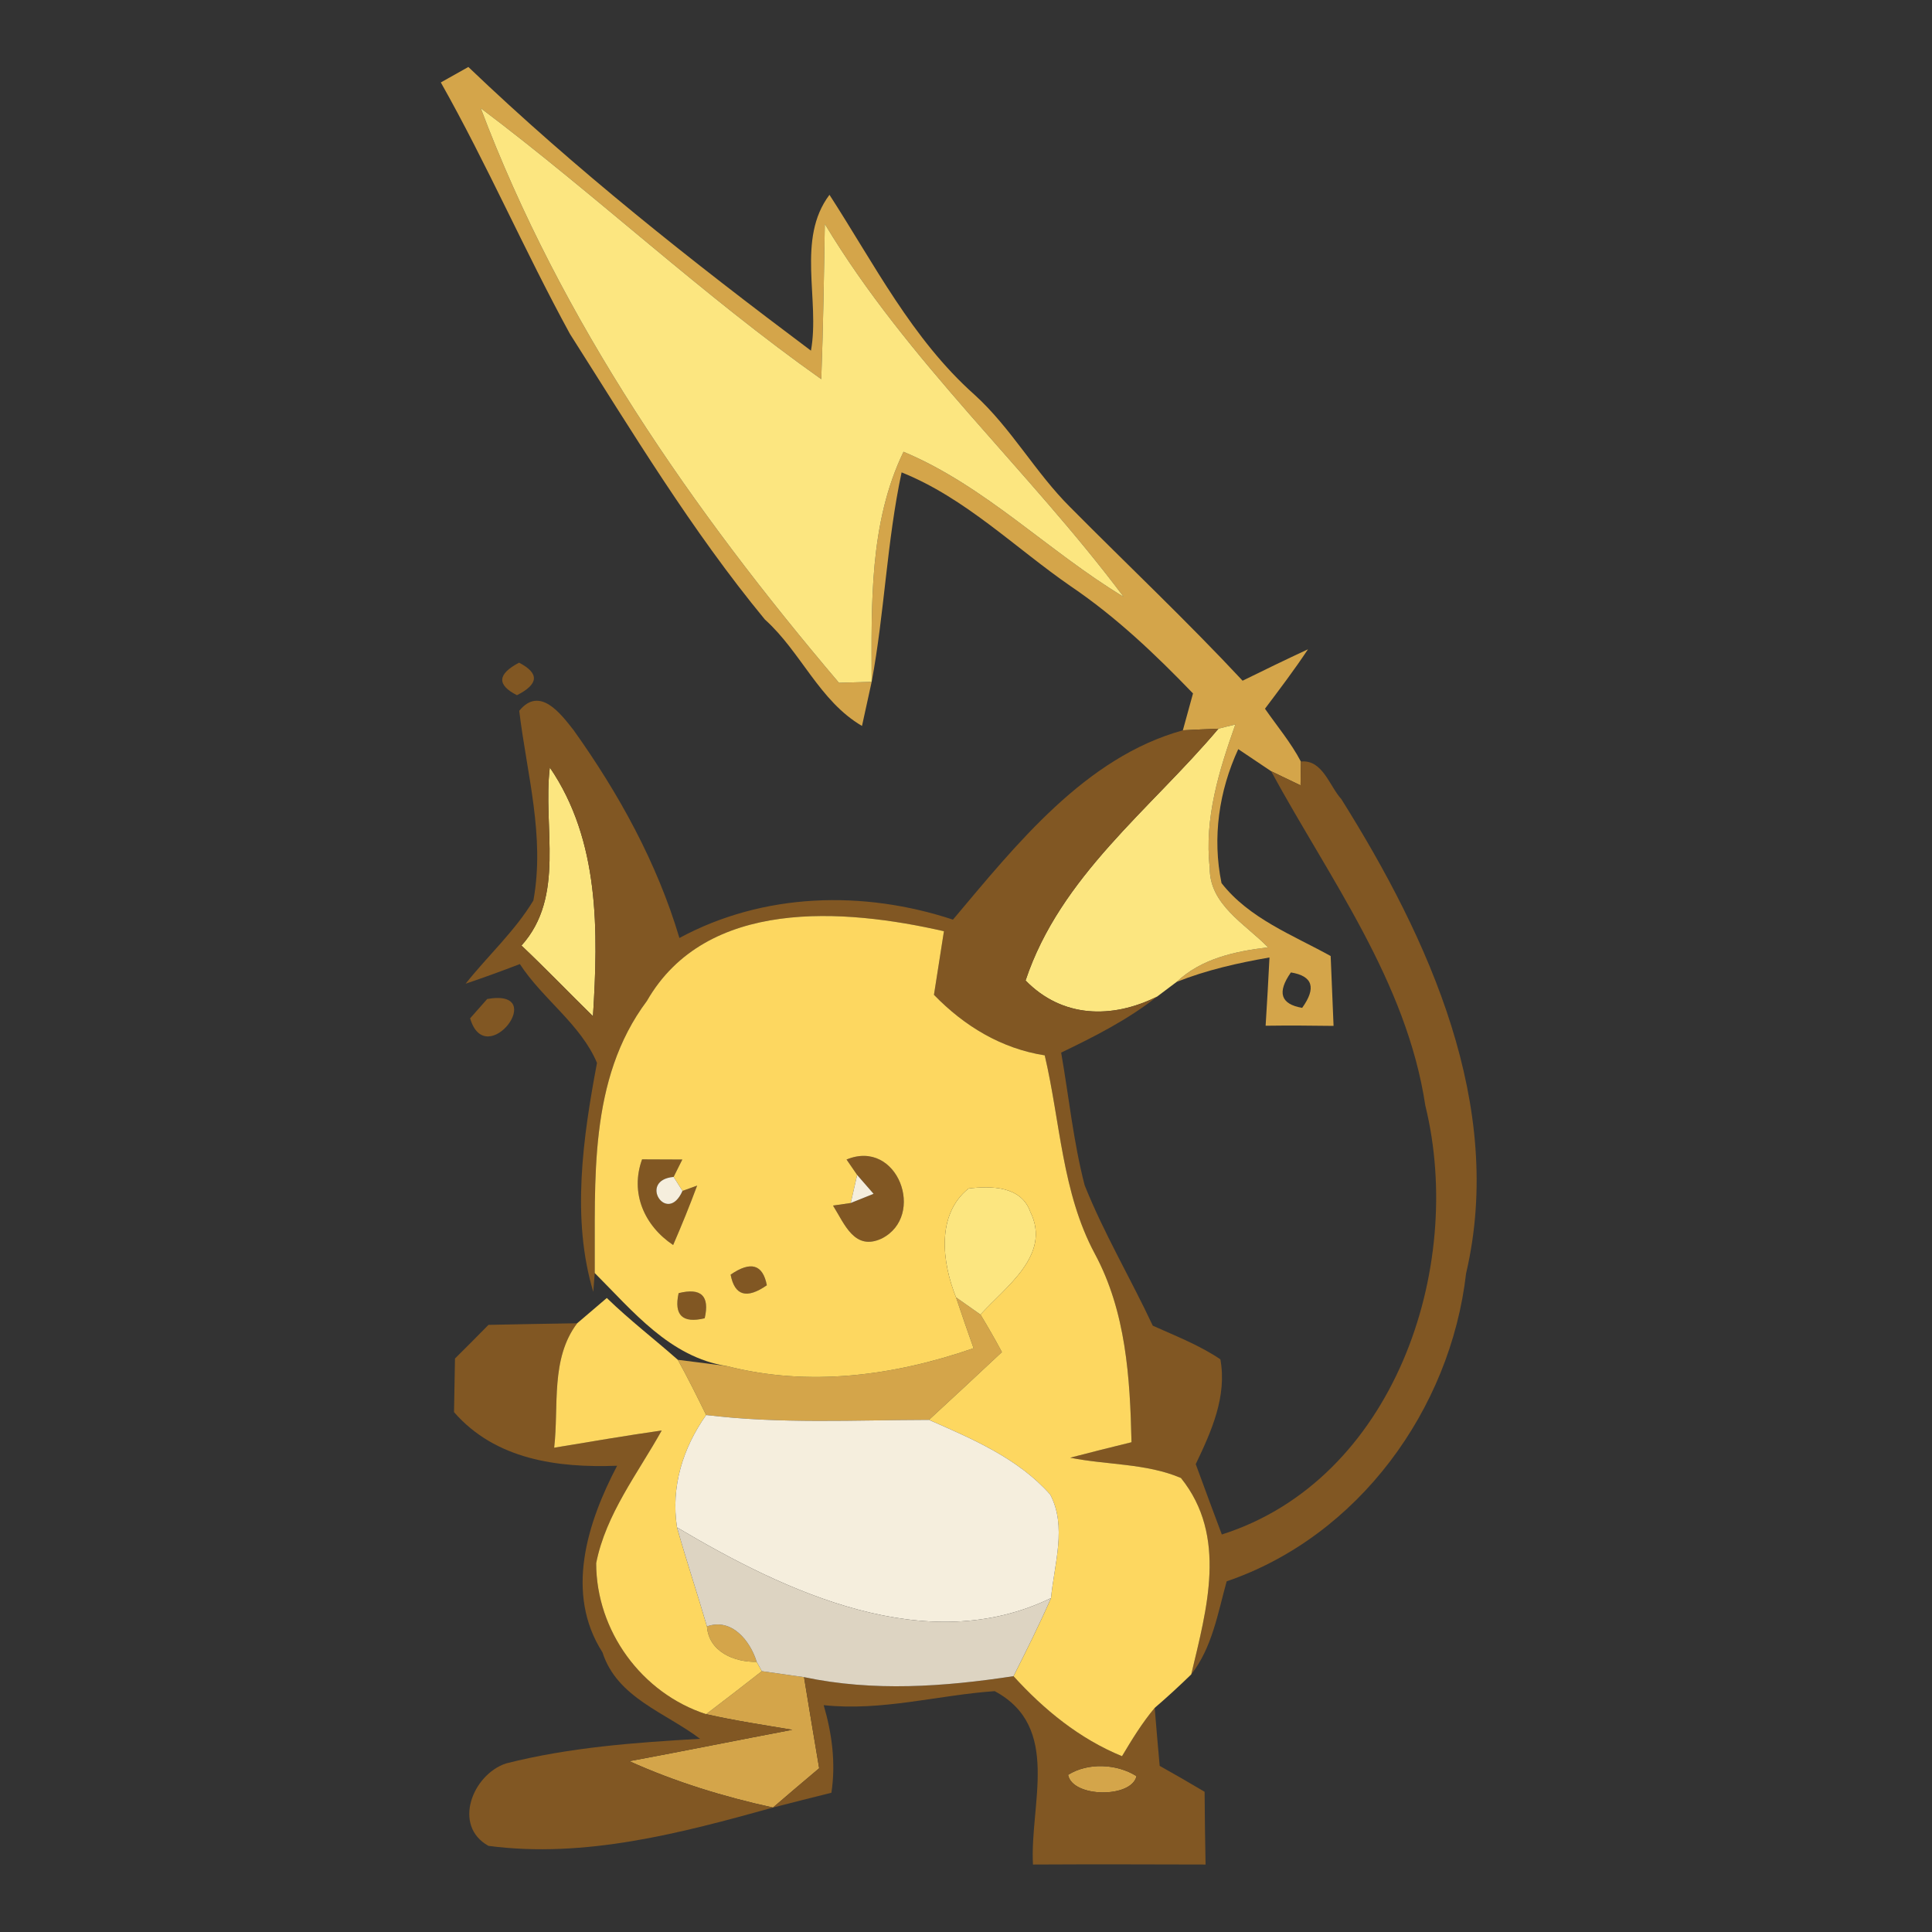 <?xml version="1.0" encoding="UTF-8" ?>
<!DOCTYPE svg PUBLIC "-//W3C//DTD SVG 1.1//EN" "http://www.w3.org/Graphics/SVG/1.1/DTD/svg11.dtd">
<svg width="120pt" height="120pt" viewBox="0 0 120 120" version="1.1" xmlns="http://www.w3.org/2000/svg">
<rect x="0" y="0" width="120" height="120" fill="#333333" stroke="none"/>
<g id="#d4a54aff">
<path fill="#d4a54a" opacity="1.00" d=" M 27.38 5.12 C 27.81 4.88 28.66 4.40 29.09 4.16 C 35.75 10.53 43.00 16.26 50.37 21.78 C 50.94 18.62 49.45 14.85 51.52 12.10 C 54.29 16.38 56.65 21.06 60.51 24.50 C 62.81 26.58 64.30 29.35 66.49 31.52 C 70.05 35.11 73.73 38.58 77.18 42.28 C 78.52 41.62 79.88 40.96 81.24 40.33 C 80.40 41.60 79.48 42.81 78.57 44.02 C 79.32 45.10 80.18 46.12 80.80 47.30 C 80.79 47.67 80.79 48.41 80.78 48.78 C 80.33 48.56 79.41 48.12 78.95 47.90 C 78.44 47.56 77.42 46.87 76.91 46.53 C 75.71 49.13 75.29 52.03 75.87 54.85 C 77.59 57.05 80.28 58.07 82.65 59.38 C 82.71 60.83 82.77 62.27 82.83 63.72 C 81.42 63.70 80.01 63.69 78.61 63.71 C 78.70 62.29 78.78 60.88 78.85 59.47 C 76.89 59.81 74.94 60.25 73.08 60.99 C 74.63 59.53 76.71 59.09 78.76 58.84 C 77.35 57.39 75.11 56.19 75.14 53.90 C 74.79 50.84 75.72 47.85 76.73 45.00 C 76.47 45.06 75.94 45.19 75.68 45.26 C 75.13 45.28 74.02 45.33 73.47 45.36 C 73.63 44.79 73.94 43.64 74.10 43.07 C 71.77 40.65 69.32 38.32 66.53 36.43 C 63.05 34.03 59.98 30.94 56.00 29.34 C 55.08 33.65 54.94 38.06 54.14 42.35 C 54.13 37.56 53.98 32.48 56.12 28.06 C 61.20 30.19 65.11 34.25 69.79 37.07 C 63.85 29.14 56.36 22.45 51.23 13.91 C 51.18 17.12 51.13 20.34 51.01 23.55 C 43.65 18.35 37.06 12.14 29.86 6.72 C 29.76 6.64 29.58 6.49 29.49 6.42 C 29.58 6.49 29.76 6.64 29.86 6.72 C 34.83 19.92 43.02 31.71 52.11 42.41 C 52.61 42.40 53.63 42.37 54.14 42.35 C 53.99 43.04 53.69 44.41 53.54 45.09 C 50.89 43.54 49.75 40.49 47.51 38.48 C 42.95 32.95 39.24 26.78 35.40 20.74 C 32.59 15.60 30.26 10.22 27.38 5.12 M 80.18 60.40 C 79.31 61.64 79.54 62.37 80.88 62.60 C 81.77 61.36 81.54 60.62 80.18 60.40 Z" />
<path fill="#d4a54a" opacity="1.00" d=" M 59.38 80.58 C 59.76 80.85 60.52 81.38 60.90 81.65 C 61.36 82.41 61.81 83.19 62.23 83.98 C 60.73 85.39 59.22 86.79 57.70 88.19 C 53.09 88.20 48.46 88.45 43.86 87.89 C 43.29 86.73 42.72 85.58 42.10 84.46 C 42.86 84.55 44.38 84.75 45.15 84.85 C 50.27 86.16 55.54 85.45 60.47 83.74 C 60.10 82.69 59.73 81.64 59.38 80.58 Z" />
<path fill="#d4a54a" opacity="1.00" d=" M 43.91 101.02 C 45.45 100.47 46.60 101.92 47.00 103.22 C 45.62 103.25 44.02 102.60 43.91 101.02 Z" />
<path fill="#d4a54a" opacity="1.00" d=" M 47.32 103.80 C 47.98 103.89 49.29 104.08 49.94 104.17 C 50.25 106.06 50.56 107.95 50.88 109.83 C 49.92 110.64 48.96 111.45 48.01 112.27 C 44.95 111.60 41.95 110.68 39.09 109.39 C 42.47 108.76 45.84 108.08 49.21 107.44 C 47.42 107.14 45.63 106.87 43.86 106.47 C 45.02 105.59 46.17 104.70 47.32 103.80 Z" />
<path fill="#d4a54a" opacity="1.00" d=" M 66.34 110.24 C 67.57 109.46 69.38 109.55 70.59 110.32 C 70.29 111.70 66.61 111.66 66.34 110.24 Z" />
</g>
<g id="#fce680ff">
<path fill="#fce680" opacity="1.00" d=" M 29.49 6.42 C 29.58 6.49 29.76 6.64 29.86 6.72 C 29.76 6.64 29.58 6.49 29.49 6.42 Z" />
<path fill="#fce680" opacity="1.00" d=" M 29.86 6.72 C 37.06 12.14 43.65 18.35 51.01 23.55 C 51.13 20.34 51.18 17.12 51.23 13.91 C 56.36 22.45 63.85 29.14 69.79 37.07 C 65.11 34.25 61.20 30.19 56.12 28.06 C 53.98 32.48 54.13 37.56 54.14 42.35 C 53.63 42.37 52.61 42.40 52.11 42.41 C 43.02 31.71 34.83 19.92 29.86 6.72 Z" />
<path fill="#fce680" opacity="1.00" d=" M 75.68 45.26 C 75.94 45.19 76.47 45.06 76.73 45.00 C 75.72 47.85 74.79 50.84 75.14 53.90 C 75.11 56.19 77.35 57.39 78.76 58.84 C 76.71 59.09 74.63 59.53 73.08 60.99 C 72.78 61.22 72.18 61.67 71.87 61.90 C 69.07 63.30 65.97 63.23 63.70 60.90 C 65.86 54.42 71.45 50.28 75.68 45.26 Z" />
<path fill="#fce680" opacity="1.00" d=" M 34.15 47.67 C 37.26 52.22 37.16 57.86 36.83 63.12 C 35.34 61.66 33.90 60.16 32.39 58.73 C 35.14 55.67 33.70 51.38 34.15 47.67 Z" />
<path fill="#fce680" opacity="1.00" d=" M 60.16 73.82 C 61.55 73.65 63.42 73.66 63.99 75.26 C 65.33 77.95 62.46 79.92 60.90 81.65 C 60.52 81.38 59.76 80.85 59.38 80.58 C 58.52 78.44 58.13 75.44 60.16 73.82 Z" />
</g>
<g id="#815723ff">
<path fill="#815723" opacity="1.00" d=" M 32.24 41.16 C 33.51 41.82 33.47 42.49 32.11 43.18 C 30.85 42.54 30.89 41.87 32.24 41.16 Z" />
<path fill="#815723" opacity="1.00" d=" M 32.25 44.15 C 33.53 42.58 34.83 44.34 35.62 45.34 C 38.44 49.29 40.81 53.59 42.20 58.26 C 47.42 55.44 53.62 55.28 59.19 57.12 C 63.12 52.46 67.40 47.04 73.47 45.36 C 74.02 45.33 75.13 45.28 75.68 45.26 C 71.45 50.28 65.86 54.42 63.70 60.90 C 65.97 63.23 69.07 63.30 71.87 61.90 C 70.06 63.33 67.99 64.38 65.91 65.38 C 66.39 68.12 66.67 70.92 67.37 73.62 C 68.57 76.62 70.23 79.41 71.60 82.34 C 73.02 82.98 74.50 83.55 75.80 84.43 C 76.22 86.74 75.24 88.91 74.27 90.94 C 74.81 92.40 75.34 93.86 75.89 95.31 C 86.55 91.92 91.02 78.81 88.53 68.67 C 87.36 60.94 82.59 54.59 78.95 47.90 C 79.41 48.12 80.33 48.56 80.78 48.78 C 80.79 48.41 80.79 47.67 80.80 47.30 C 82.15 47.16 82.57 48.82 83.31 49.63 C 88.75 58.30 93.50 68.67 91.06 79.10 C 90.09 87.56 84.36 95.43 76.19 98.22 C 75.64 100.20 75.29 102.34 73.99 104.00 C 74.95 99.95 76.26 95.42 73.35 91.80 C 71.19 90.88 68.75 91.00 66.47 90.54 C 67.74 90.21 69.01 89.89 70.28 89.58 C 70.19 85.58 69.94 81.47 68.00 77.87 C 65.96 74.07 65.86 69.67 64.89 65.55 C 62.20 65.13 59.89 63.73 58.01 61.79 C 58.22 60.48 58.42 59.16 58.63 57.84 C 52.42 56.42 43.86 55.76 40.18 62.17 C 36.52 67.06 36.98 73.32 36.94 79.07 L 36.85 80.24 C 35.48 75.70 36.21 70.64 37.08 66.02 C 36.08 63.63 33.70 62.05 32.29 59.88 C 31.17 60.31 30.05 60.72 28.92 61.10 C 30.30 59.36 31.98 57.84 33.13 55.93 C 33.86 51.95 32.72 48.06 32.25 44.15 M 34.15 47.67 C 33.70 51.38 35.14 55.67 32.39 58.73 C 33.90 60.16 35.34 61.66 36.83 63.12 C 37.16 57.86 37.26 52.22 34.15 47.67 Z" />
<path fill="#815723" opacity="1.00" d=" M 30.26 62.05 C 34.15 61.36 30.18 66.59 29.20 63.25 C 29.47 62.95 30.00 62.35 30.26 62.05 Z" />
<path fill="#815723" opacity="1.00" d=" M 39.88 72.01 C 40.51 72.01 41.75 72.02 42.38 72.02 L 41.84 73.10 C 39.60 73.30 41.44 76.13 42.39 73.97 L 43.30 73.64 C 42.84 74.88 42.34 76.11 41.81 77.33 C 40.03 76.14 39.12 74.11 39.88 72.01 Z" />
<path fill="#815723" opacity="1.00" d=" M 52.58 72.02 C 55.76 70.70 57.54 75.53 54.76 76.93 C 53.07 77.71 52.46 76.03 51.74 74.88 L 52.84 74.72 C 53.20 74.58 53.90 74.29 54.26 74.15 C 54.00 73.85 53.49 73.27 53.24 72.98 L 52.58 72.02 Z" />
<path fill="#815723" opacity="1.00" d=" M 45.38 79.17 C 46.63 78.31 47.38 78.53 47.63 79.83 C 46.38 80.70 45.63 80.48 45.38 79.17 Z" />
<path fill="#815723" opacity="1.00" d=" M 42.15 80.32 C 43.55 79.97 44.09 80.49 43.77 81.88 C 42.39 82.21 41.85 81.69 42.15 80.32 Z" />
<path fill="#815723" opacity="1.00" d=" M 51.20 81.25 C 51.77 81.82 51.77 81.82 51.20 81.25 Z" />
<path fill="#815723" opacity="1.00" d=" M 30.34 82.29 C 32.17 82.25 34.01 82.22 35.85 82.19 C 34.18 84.40 34.72 87.34 34.42 89.92 C 36.65 89.55 38.87 89.17 41.10 88.85 C 39.62 91.51 37.63 94.04 37.03 97.09 C 37.03 101.29 39.85 105.17 43.86 106.47 C 45.63 106.87 47.42 107.14 49.21 107.44 C 45.84 108.08 42.47 108.76 39.09 109.39 C 41.95 110.68 44.95 111.60 48.01 112.27 C 42.29 113.86 36.33 115.44 30.34 114.65 C 28.09 113.40 29.35 110.22 31.43 109.53 C 35.37 108.53 39.43 108.23 43.48 108.00 C 41.32 106.36 38.33 105.46 37.42 102.63 C 35.07 98.96 36.48 94.57 38.33 91.04 C 34.63 91.18 30.77 90.66 28.20 87.71 C 28.22 86.60 28.24 85.49 28.26 84.38 C 28.96 83.69 29.65 82.99 30.34 82.29 Z" />
<path fill="#815723" opacity="1.00" d=" M 49.94 104.17 C 54.25 105.08 58.63 104.77 62.95 104.11 C 64.84 106.19 67.05 108.00 69.69 109.08 C 70.31 108.04 70.94 107.01 71.72 106.08 C 71.82 107.28 71.92 108.48 72.03 109.68 C 72.96 110.20 73.89 110.74 74.82 111.29 C 74.83 112.79 74.85 114.30 74.88 115.81 C 71.31 115.80 67.73 115.79 64.16 115.81 C 63.95 112.06 65.94 107.26 61.78 105.04 C 58.30 105.28 54.76 106.30 51.16 105.91 C 51.68 107.68 51.92 109.52 51.64 111.35 C 50.43 111.65 49.22 111.96 48.01 112.27 C 48.96 111.45 49.92 110.64 50.88 109.83 C 50.56 107.95 50.25 106.06 49.94 104.17 M 66.34 110.24 C 66.61 111.66 70.29 111.70 70.59 110.32 C 69.38 109.55 67.57 109.46 66.34 110.24 Z" />
</g>
<g id="#fdd760ff">
<path fill="#fdd760" opacity="1.00" d=" M 40.18 62.17 C 43.86 55.76 52.42 56.42 58.63 57.84 C 58.42 59.16 58.22 60.48 58.01 61.79 C 59.89 63.73 62.20 65.13 64.89 65.55 C 65.86 69.67 65.96 74.07 68.00 77.87 C 69.94 81.47 70.19 85.58 70.28 89.58 C 69.01 89.89 67.74 90.21 66.47 90.54 C 68.75 91.00 71.19 90.88 73.35 91.80 C 76.26 95.42 74.95 99.95 73.99 104.00 C 73.25 104.72 72.50 105.41 71.72 106.08 C 70.94 107.01 70.31 108.04 69.69 109.08 C 67.05 108.00 64.84 106.19 62.95 104.11 C 63.76 102.51 64.56 100.90 65.28 99.26 C 65.48 97.16 66.28 94.80 65.23 92.83 C 63.24 90.58 60.39 89.37 57.70 88.19 C 59.22 86.79 60.73 85.39 62.23 83.98 C 61.81 83.19 61.36 82.41 60.90 81.65 C 62.46 79.92 65.33 77.95 63.99 75.26 C 63.42 73.66 61.55 73.65 60.16 73.82 C 58.13 75.44 58.52 78.44 59.38 80.58 C 59.73 81.64 60.10 82.69 60.47 83.74 C 55.54 85.45 50.27 86.16 45.15 84.85 C 41.61 84.30 39.31 81.44 36.94 79.07 C 36.98 73.32 36.52 67.06 40.18 62.17 M 39.88 72.01 C 39.12 74.11 40.03 76.14 41.81 77.33 C 42.34 76.11 42.84 74.88 43.30 73.64 L 42.39 73.97 L 41.84 73.10 L 42.38 72.02 C 41.75 72.02 40.51 72.01 39.88 72.01 M 52.58 72.02 L 53.24 72.98 C 53.14 73.41 52.94 74.29 52.84 74.72 L 51.74 74.88 C 52.46 76.03 53.07 77.71 54.76 76.93 C 57.54 75.53 55.76 70.70 52.58 72.02 M 45.38 79.17 C 45.63 80.48 46.38 80.70 47.63 79.83 C 47.38 78.53 46.63 78.31 45.38 79.17 M 42.15 80.32 C 41.85 81.69 42.39 82.21 43.77 81.88 C 44.09 80.49 43.55 79.97 42.15 80.32 M 51.20 81.25 C 51.77 81.82 51.77 81.82 51.20 81.25 Z" />
<path fill="#fdd760" opacity="1.00" d=" M 35.85 82.19 C 36.31 81.80 37.23 81.01 37.69 80.62 C 39.09 81.98 40.64 83.17 42.10 84.46 C 42.72 85.58 43.29 86.73 43.86 87.89 C 42.41 89.94 41.66 92.35 42.05 94.87 C 42.63 96.93 43.31 98.96 43.91 101.02 C 44.02 102.60 45.62 103.25 47.00 103.22 L 47.32 103.80 C 46.17 104.70 45.02 105.59 43.86 106.47 C 39.85 105.17 37.03 101.29 37.03 97.09 C 37.63 94.04 39.62 91.51 41.10 88.85 C 38.87 89.17 36.65 89.55 34.42 89.92 C 34.72 87.34 34.18 84.40 35.85 82.19 Z" />
</g>
<g id="#f5eeddff">
<path fill="#f5eedd" opacity="1.00" d=" M 42.39 73.97 C 41.44 76.13 39.60 73.30 41.84 73.10 L 42.39 73.97 Z" />
<path fill="#f5eedd" opacity="1.00" d=" M 53.24 72.98 C 53.49 73.27 54.00 73.85 54.26 74.15 C 53.90 74.29 53.20 74.58 52.84 74.72 C 52.94 74.29 53.14 73.41 53.24 72.98 Z" />
<path fill="#f5eedd" opacity="1.00" d=" M 43.86 87.89 C 48.46 88.45 53.09 88.20 57.70 88.19 C 60.39 89.37 63.24 90.58 65.23 92.83 C 66.28 94.80 65.48 97.16 65.28 99.26 C 57.55 103.01 48.82 98.89 42.05 94.87 C 41.66 92.35 42.41 89.94 43.86 87.89 Z" />
</g>
<g id="#ddd4c2ff">
<path fill="#ddd4c2" opacity="1.00" d=" M 42.05 94.87 C 48.82 98.89 57.55 103.01 65.28 99.26 C 64.56 100.90 63.76 102.51 62.95 104.11 C 58.63 104.77 54.25 105.08 49.94 104.17 C 49.29 104.08 47.98 103.89 47.32 103.80 L 47.00 103.22 C 46.60 101.92 45.45 100.47 43.91 101.02 C 43.31 98.96 42.63 96.93 42.05 94.87 Z" />
</g>
</svg>
